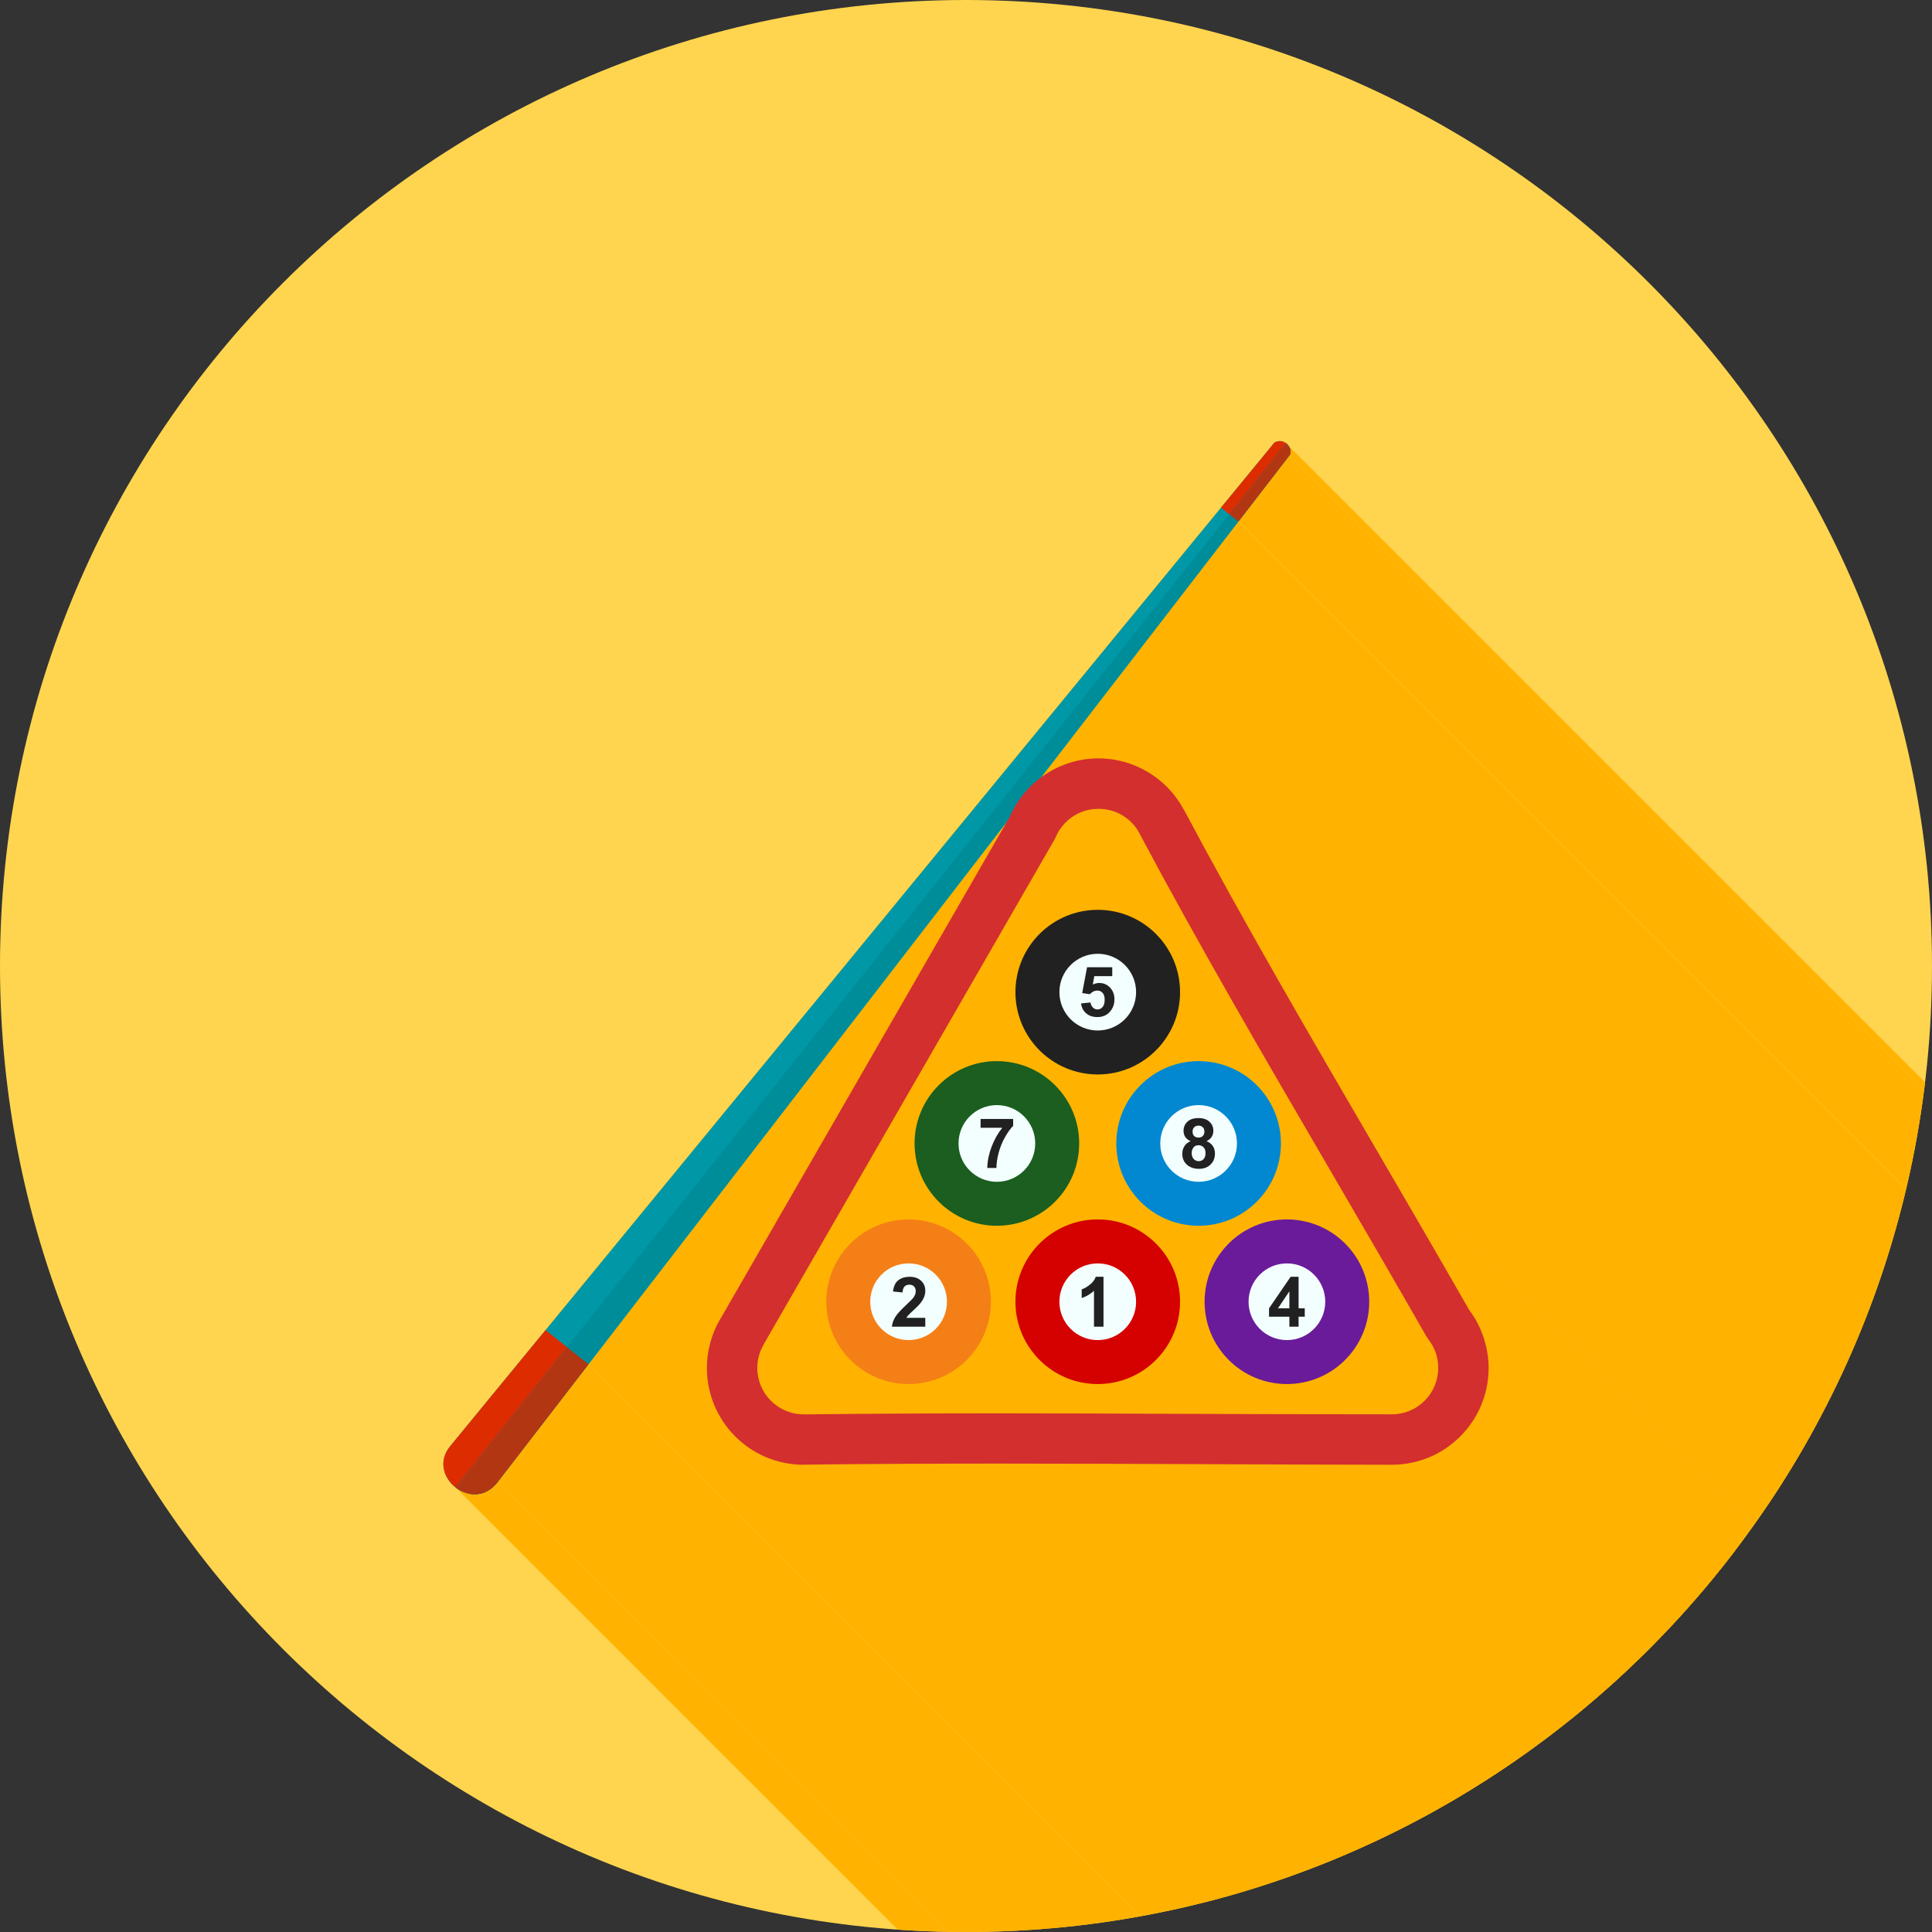 <?xml version="1.0" encoding="UTF-8"?>
<!DOCTYPE svg PUBLIC "-//W3C//DTD SVG 1.1//EN" "http://www.w3.org/Graphics/SVG/1.1/DTD/svg11.dtd">
<!-- Creator: CorelDRAW -->
<svg xmlns="http://www.w3.org/2000/svg" xml:space="preserve" width="2048px" height="2048px" style="shape-rendering:geometricPrecision; text-rendering:geometricPrecision; image-rendering:optimizeQuality; fill-rule:evenodd; clip-rule:evenodd"
viewBox="0 0 2048 2048"
 xmlns:xlink="http://www.w3.org/1999/xlink">
 <rect x="0" y="0" width="2048" height="2048" fill="#333333" stroke="none"/>
 <defs>
  <style type="text/css">
   <![CDATA[
    .fil2 {fill:none}
    .fil5 {fill:#008D9A}
    .fil3 {fill:#0097A7}
    .fil6 {fill:#B33613}
    .fil4 {fill:#DD2C00}
    .fil14 {fill:#F3FFFF}
    .fil1 {fill:#FFB300}
    .fil0 {fill:#FFD54F}
    .fil13 {fill:#0288D1;fill-rule:nonzero}
    .fil12 {fill:#1B5E20;fill-rule:nonzero}
    .fil8 {fill:#212121;fill-rule:nonzero}
    .fil11 {fill:#6A1B9A;fill-rule:nonzero}
    .fil7 {fill:#D32F2F;fill-rule:nonzero}
    .fil10 {fill:#D50000;fill-rule:nonzero}
    .fil9 {fill:#F57F17;fill-rule:nonzero}
   ]]>
  </style>
   <clipPath id="id0">
    <path d="M1024 0c565.539,0 1024,458.461 1024,1024 0,565.539 -458.461,1024 -1024,1024 -565.539,0 -1024,-458.461 -1024,-1024 0,-565.539 458.461,-1024 1024,-1024z"/>
   </clipPath>
 </defs>
 <g id="Layer_x0020_1">
  <path class="fil0" d="M1024 0c565.539,0 1024,458.461 1024,1024 0,565.539 -458.461,1024 -1024,1024 -565.539,0 -1024,-458.461 -1024,-1024 0,-565.539 458.461,-1024 1024,-1024z"/>
  <g style="clip-path:url(#id0)">
   <g id="_478229008">
    <g>
     <polygon id="_3807676481" class="fil1" points="1312.77,552.807 2448.66,1688.69 2239.52,1959.86 1103.64,823.983 "/>
     <polygon id="_380769904" class="fil1" points="1239.89,837.132 2375.77,1973.01 2376.93,1974.3 2378.07,1975.6 2379.19,1976.93 2380.28,1978.27 2381.35,1979.63 2382.41,1981.01 2383.43,1982.41 2384.44,1983.83 2385.42,1985.26 2386.38,1986.71 2387.31,1988.18 2388.22,1989.66 2389.1,1991.17 2389.96,1992.68 2390.8,1994.22 1254.92,858.334 1254.08,856.801 1253.22,855.283 1252.34,853.782 1251.43,852.296 1250.5,850.829 1249.54,849.377 1248.56,847.944 1247.55,846.527 1246.52,845.129 1245.47,843.749 1244.4,842.388 1243.3,841.045 1242.19,839.722 1241.05,838.417 "/>
     <polygon id="_380790856" class="fil1" points="1067.14,871.303 2203.02,2007.19 1759.7,2582.01 623.822,1446.13 "/>
     <polygon id="_380767864" class="fil1" points="1557.16,1388.23 2693.04,2524.11 2694.22,2525.7 2695.37,2527.31 2696.49,2528.96 2697.58,2530.63 2698.64,2532.32 2699.67,2534.05 2700.67,2535.79 2701.63,2537.56 2702.57,2539.36 2703.47,2541.18 2704.34,2543.02 2705.17,2544.89 2705.97,2546.77 2706.74,2548.69 2707.47,2550.62 2708.17,2552.57 1572.28,1416.69 1571.59,1414.73 1570.86,1412.8 1570.09,1410.89 1569.29,1409 1568.45,1407.14 1567.59,1405.3 1566.69,1403.48 1565.75,1401.68 1564.78,1399.91 1563.79,1398.16 1562.76,1396.44 1561.7,1394.74 1560.61,1393.07 1559.49,1391.43 1558.34,1389.81 "/>
     <polygon id="_380787016" class="fil1" points="1572.28,1416.69 2708.17,2552.57 2708.84,2554.58 2709.47,2556.61 2710.07,2558.65 2710.62,2560.7 2711.13,2562.76 2711.6,2564.83 2712.02,2566.91 2712.41,2569 2712.75,2571.1 2713.04,2573.21 2713.3,2575.33 2713.5,2577.46 2713.67,2579.59 2713.78,2581.73 2713.85,2583.87 2713.88,2586.02 1578,1450.14 1577.97,1447.99 1577.9,1445.84 1577.79,1443.71 1577.62,1441.57 1577.42,1439.45 1577.16,1437.33 1576.87,1435.22 1576.53,1433.12 1576.14,1431.03 1575.72,1428.95 1575.25,1426.88 1574.74,1424.81 1574.19,1422.77 1573.59,1420.73 1572.96,1418.7 "/>
     <polygon id="_380780704" class="fil1" points="1578,1450.14 2713.88,2586.02 2713.84,2588.67 2713.74,2591.3 2713.58,2593.91 2713.35,2596.51 2713.05,2599.08 2712.69,2601.64 2712.27,2604.17 2711.79,2606.69 2711.25,2609.18 2710.65,2611.65 2709.99,2614.1 2709.27,2616.52 2708.49,2618.91 2707.65,2621.28 2706.76,2623.62 2705.82,2625.94 2704.82,2628.23 2703.76,2630.48 2702.66,2632.71 2701.5,2634.9 2700.29,2637.07 2699.03,2639.2 2697.72,2641.3 2696.36,2643.36 2694.95,2645.39 2693.5,2647.38 2692,2649.34 2690.46,2651.26 2688.87,2653.13 2687.23,2654.98 2685.56,2656.78 2683.84,2658.54 1547.96,1522.66 1549.67,1520.89 1551.35,1519.09 1552.98,1517.25 1554.58,1515.37 1556.12,1513.45 1557.62,1511.5 1559.07,1509.51 1560.48,1507.48 1561.84,1505.41 1563.15,1503.32 1564.41,1501.19 1565.62,1499.02 1566.77,1496.83 1567.88,1494.6 1568.94,1492.34 1569.94,1490.06 1570.88,1487.74 1571.77,1485.4 1572.61,1483.03 1573.38,1480.63 1574.1,1478.21 1574.77,1475.77 1575.37,1473.3 1575.91,1470.81 1576.39,1468.29 1576.81,1465.76 1577.17,1463.2 1577.47,1460.62 1577.7,1458.03 1577.86,1455.42 1577.96,1452.79 "/>
     <polygon id="_380769064" class="fil1" points="1547.96,1522.66 2683.84,2658.54 2682.08,2660.26 2680.27,2661.93 2678.43,2663.57 2676.55,2665.16 2674.63,2666.7 2672.68,2668.2 2670.69,2669.65 2668.66,2671.06 2666.59,2672.42 2664.5,2673.73 2662.37,2674.99 2660.2,2676.2 2658.01,2677.36 2655.78,2678.46 2653.52,2679.52 2651.24,2680.52 2648.92,2681.46 2646.58,2682.35 2644.21,2683.19 2641.81,2683.97 2639.39,2684.69 2636.95,2685.35 2634.48,2685.95 2631.99,2686.49 2629.47,2686.97 2626.94,2687.39 2624.38,2687.75 2621.8,2688.05 2619.21,2688.28 2616.59,2688.44 2613.96,2688.54 2611.32,2688.58 1475.44,1552.69 1478.08,1552.66 1480.71,1552.56 1483.33,1552.39 1485.92,1552.16 1488.5,1551.87 1491.05,1551.51 1493.59,1551.09 1496.1,1550.61 1498.6,1550.07 1501.07,1549.46 1503.51,1548.8 1505.93,1548.08 1508.33,1547.31 1510.7,1546.47 1513.04,1545.58 1515.36,1544.63 1517.64,1543.63 1519.9,1542.58 1522.13,1541.47 1524.32,1540.32 1526.48,1539.11 1528.62,1537.85 1530.71,1536.54 1532.78,1535.18 1534.8,1533.77 1536.8,1532.32 1538.75,1530.82 1540.67,1529.27 1542.55,1527.69 1544.39,1526.05 1546.19,1524.37 "/>
     <polygon id="_380788024" class="fil1" points="1475.44,1552.69 2611.32,2688.58 2607.14,2688.57 2602.75,2688.57 2598.14,2688.57 2593.32,2688.56 2588.3,2688.55 2583.1,2688.54 2577.7,2688.53 2572.13,2688.52 2566.39,2688.5 2560.49,2688.49 2554.42,2688.47 2548.21,2688.45 2541.86,2688.43 2535.37,2688.41 2528.75,2688.39 2522.01,2688.37 2515.16,2688.34 2508.2,2688.32 2501.14,2688.29 2493.99,2688.27 2486.75,2688.24 2479.43,2688.21 2472.05,2688.18 2464.6,2688.15 2457.09,2688.12 2449.53,2688.09 2441.93,2688.06 2434.29,2688.03 2426.62,2688 2418.94,2687.97 2411.24,2687.94 2403.53,2687.91 1267.65,1552.03 1275.36,1552.06 1283.06,1552.09 1290.74,1552.12 1298.41,1552.15 1306.05,1552.18 1313.65,1552.21 1321.21,1552.24 1328.71,1552.27 1336.17,1552.3 1343.55,1552.33 1350.87,1552.36 1358.11,1552.38 1365.26,1552.41 1372.32,1552.44 1379.28,1552.46 1386.13,1552.48 1392.87,1552.51 1399.49,1552.53 1405.98,1552.55 1412.33,1552.57 1418.54,1552.59 1424.6,1552.61 1430.51,1552.62 1436.25,1552.64 1441.82,1552.65 1447.22,1552.66 1452.42,1552.67 1457.44,1552.68 1462.26,1552.69 1466.87,1552.69 1471.26,1552.69 "/>
     <polygon id="_380760088" class="fil1" points="1267.65,1552.03 2403.53,2687.91 2390.54,2687.86 2377.54,2687.81 2364.55,2687.75 2351.55,2687.7 2338.56,2687.66 2325.56,2687.61 2312.57,2687.57 2299.57,2687.52 2286.58,2687.49 2273.58,2687.45 2260.59,2687.42 2247.59,2687.4 2234.6,2687.38 2221.61,2687.36 2208.62,2687.35 2195.63,2687.35 2182.64,2687.35 2169.65,2687.36 2156.67,2687.38 2143.68,2687.41 2130.7,2687.44 2117.72,2687.48 2104.74,2687.53 2091.77,2687.59 2078.8,2687.67 2065.83,2687.75 2052.86,2687.84 2039.9,2687.94 2026.94,2688.06 2013.98,2688.18 2001.02,2688.32 1988.07,2688.47 852.192,1552.59 865.143,1552.44 878.097,1552.3 891.054,1552.17 904.015,1552.06 916.979,1551.96 929.945,1551.86 942.915,1551.78 955.888,1551.71 968.863,1551.65 981.841,1551.6 994.82,1551.56 1007.8,1551.52 1020.79,1551.5 1033.77,1551.48 1046.76,1551.47 1059.75,1551.47 1072.74,1551.47 1085.73,1551.48 1098.72,1551.49 1111.71,1551.52 1124.71,1551.54 1137.7,1551.57 1150.7,1551.6 1163.69,1551.64 1176.69,1551.68 1189.68,1551.73 1202.68,1551.77 1215.67,1551.82 1228.67,1551.87 1241.66,1551.92 1254.65,1551.98 "/>
     <polygon id="_380783464" class="fil1" points="852.192,1552.59 1988.07,2688.47 1987.76,2688.58 851.878,1552.69 "/>
     <polygon id="_380772832" class="fil1" points="851.878,1552.69 1987.76,2688.58 1985.11,2688.54 1982.48,2688.44 1979.87,2688.28 1977.27,2688.05 1974.7,2687.75 1972.14,2687.39 1969.61,2686.97 1967.09,2686.49 1964.6,2685.95 1962.13,2685.35 1959.68,2684.69 1957.26,2683.97 1954.87,2683.19 1952.5,2682.35 1950.16,2681.46 1947.84,2680.52 1945.55,2679.52 1943.3,2678.46 1941.07,2677.36 1938.88,2676.2 1936.71,2674.99 1934.58,2673.73 1932.48,2672.42 1930.42,2671.06 1928.39,2669.65 1926.4,2668.2 1924.44,2666.7 1922.52,2665.16 1920.64,2663.57 784.763,1527.69 786.642,1529.27 788.561,1530.82 790.517,1532.32 792.51,1533.77 794.538,1535.18 796.601,1536.54 798.699,1537.85 800.831,1539.11 802.994,1540.32 805.189,1541.47 807.416,1542.58 809.672,1543.63 811.959,1544.63 814.274,1545.58 816.616,1546.47 818.985,1547.31 821.382,1548.08 823.802,1548.8 826.248,1549.46 828.718,1550.07 831.21,1550.61 833.724,1551.09 836.26,1551.51 838.816,1551.87 841.392,1552.16 843.987,1552.39 846.601,1552.56 849.231,1552.66 "/>
     <polygon id="_380761288" class="fil1" points="1456.3,1213.99 2592.18,2349.87 2595.33,2355.27 2598.47,2360.67 2601.62,2366.07 2604.77,2371.47 2607.91,2376.87 2611.06,2382.27 2614.21,2387.67 2617.36,2393.07 2620.5,2398.48 2623.65,2403.89 2626.8,2409.3 2629.94,2414.71 2633.09,2420.12 2636.24,2425.54 2639.39,2430.97 2642.54,2436.4 2645.69,2441.83 2648.84,2447.27 2651.99,2452.71 2655.14,2458.16 2658.29,2463.61 2661.45,2469.07 2664.6,2474.54 2667.76,2480.02 2670.91,2485.5 2674.07,2490.99 2677.23,2496.49 2680.39,2501.99 2683.55,2507.51 2686.71,2513.03 2689.87,2518.56 2693.04,2524.11 1557.16,1388.23 1553.99,1382.68 1550.83,1377.15 1547.67,1371.62 1544.51,1366.11 1541.35,1360.6 1538.19,1355.11 1535.03,1349.62 1531.87,1344.13 1528.72,1338.66 1525.56,1333.19 1522.41,1327.73 1519.26,1322.28 1516.11,1316.83 1512.96,1311.38 1509.81,1305.95 1506.66,1300.51 1503.51,1295.09 1500.36,1289.66 1497.21,1284.24 1494.06,1278.83 1490.92,1273.41 1487.77,1268 1484.62,1262.6 1481.48,1257.19 1478.33,1251.79 1475.18,1246.39 1472.03,1240.99 1468.89,1235.59 1465.74,1230.19 1462.59,1224.79 1459.44,1219.39 "/>
     <polygon id="_380790904" class="fil1" points="623.822,1446.13 1759.7,2582.01 1663.19,2707.16 527.309,1571.27 "/>
     <polygon id="_380767552" class="fil1" points="527.309,1571.27 1663.19,2707.16 1661.96,2708.68 1660.69,2710.1 1659.39,2711.42 1658.06,2712.63 1656.71,2713.74 1655.33,2714.75 1653.93,2715.66 1652.51,2716.48 1651.08,2717.21 1649.63,2717.84 1648.17,2718.39 1646.7,2718.84 1645.22,2719.22 1643.73,2719.5 1642.25,2719.71 1640.76,2719.84 1639.27,2719.88 1637.79,2719.85 1636.31,2719.75 1634.84,2719.57 1633.38,2719.33 1631.94,2719.01 1630.51,2718.63 1629.09,2718.19 1627.7,2717.68 1626.33,2717.1 1624.98,2716.47 1623.66,2715.79 1622.37,2715.05 1621.11,2714.25 1619.88,2713.4 1618.69,2712.5 482.808,1576.62 484,1577.52 485.226,1578.37 486.487,1579.16 487.778,1579.91 489.098,1580.59 490.446,1581.22 491.817,1581.79 493.211,1582.3 494.625,1582.75 496.055,1583.13 497.501,1583.45 498.959,1583.69 500.429,1583.87 501.906,1583.97 503.39,1584 504.877,1583.95 506.366,1583.83 507.853,1583.62 509.338,1583.33 510.818,1582.96 512.289,1582.5 513.75,1581.96 515.2,1581.32 516.633,1580.6 518.052,1579.78 519.45,1578.87 520.826,1577.85 522.18,1576.74 523.507,1575.53 524.806,1574.22 526.074,1572.8 "/>
     <polygon id="_380770552" class="fil1" points="1365.91,472.6 2501.79,1608.48 2502.83,1610.17 2503.56,1611.93 2503.95,1613.71 2503.97,1615.43 2503.6,1617.04 2502.8,1618.48 1366.92,482.596 1367.72,481.163 1368.09,479.55 1368.06,477.824 1367.67,476.047 1366.94,474.284 "/>
     <polygon id="_380764888" class="fil1" points="1366.92,482.596 2502.8,1618.48 2448.95,1688.3 1313.07,552.42 "/>
     <polygon id="_380782144" class="fil1" points="1313.07,552.42 2448.95,1688.3 2448.66,1688.69 1312.77,552.807 "/>
     <polygon id="_380763520" class="fil1" points="1255.02,858.334 2390.9,1994.22 2396.9,2005.45 2402.92,2016.68 2408.97,2027.9 2415.05,2039.1 2421.16,2050.3 2427.29,2061.49 2433.44,2072.67 2439.62,2083.84 2445.82,2095 2452.04,2106.15 2458.28,2117.3 2464.54,2128.44 2470.82,2139.57 2477.11,2150.69 2483.42,2161.8 2489.75,2172.91 2496.09,2184.01 2502.44,2195.11 2508.8,2206.2 2515.18,2217.28 2521.56,2228.36 2527.96,2239.43 2534.36,2250.49 2540.77,2261.55 2547.18,2272.61 2553.6,2283.66 2560.03,2294.71 2566.46,2305.75 2572.89,2316.78 2579.32,2327.82 2585.75,2338.85 2592.18,2349.87 1456.3,1213.99 1449.87,1202.97 1443.43,1191.94 1437,1180.9 1430.57,1169.86 1424.15,1158.82 1417.72,1147.78 1411.3,1136.73 1404.89,1125.67 1398.48,1114.61 1392.08,1103.54 1385.68,1092.47 1379.3,1081.4 1372.92,1070.31 1366.56,1059.23 1360.2,1048.13 1353.87,1037.03 1347.54,1025.92 1341.23,1014.81 1334.94,1003.68 1328.66,992.553 1322.4,981.415 1316.16,970.27 1309.94,959.116 1303.74,947.955 1297.56,936.784 1291.41,925.605 1285.28,914.417 1279.17,903.219 1273.09,892.013 1267.04,880.796 1261.02,869.57 "/>
    </g>
    <path id="_478228096" class="fil1" d="M1217.13 818.561c15.916,9.56 29.026,23.331 37.788,39.773l0.104 0c63.8,119.909 132.699,238.06 201.277,355.659 33.585,57.593 67.093,115.054 100.863,174.233 6.366,8.405 11.506,17.989 15.126,28.462 3.699,10.703 5.711,21.97 5.711,33.451 0,28.319 -11.48,53.958 -30.04,72.517 -18.56,18.559 -44.199,30.038 -72.519,30.038 -43.337,0 -125.551,-0.334 -207.79,-0.666 -138.581,-0.56 -277.335,-1.121 -415.454,0.561l-0.314 0.105c-28.319,0 -53.959,-11.479 -72.519,-30.038 -18.561,-18.56 -30.04,-44.198 -30.04,-72.517 0,-9.163 1.238,-18.118 3.557,-26.7 2.418,-8.944 5.949,-17.327 10.423,-24.98l0.089 0.052 303.754 -527.207 -443.32 574.829 -96.513 125.141c-12.992,16.847 -31.994,15.18 -44.502,5.348 -12.509,-9.833 -18.523,-27.831 -5.538,-43.643l101.045 -123.034 715.999 -871.817 0.187 -0.226 56.406 -68.682c4.605,-2.62 8.955,-1.792 12.13,0.506 4.463,3.223 6.608,9.345 3.886,12.872l-53.849 69.823 -0.299 0.387 -209.137 271.175c1.403,-1.037 2.832,-2.039 4.289,-3.002 16.272,-10.778 35.718,-17.055 56.548,-17.055 19.162,0 37.181,5.346 52.654,14.636z"/>
   </g>
  </g>
  <path class="fil2" d="M1024 0c565.539,0 1024,458.461 1024,1024 0,565.539 -458.461,1024 -1024,1024 -565.539,0 -1024,-458.461 -1024,-1024 0,-565.539 458.461,-1024 1024,-1024z"/>
  <path class="fil3" d="M1350.91 469.22l-873.636 1063.76c-25.969,31.622 24.054,71.991 50.04,38.295l839.612 -1088.68c4.661,-6.037 -4.941,-19.678 -16.016,-13.376z"/>
  <path class="fil4" d="M578.314 1409.94l-101.045 123.034c-25.969,31.622 24.054,71.991 50.04,38.295l96.511 -125.141 -45.507 -36.188z"/>
  <path class="fil4" d="M1350.91 469.22l-56.406 68.681 -0.185 0.226 18.459 14.68 0.299 -0.386 53.849 -69.825c4.661,-6.038 -4.941,-19.678 -16.016,-13.376z"/>
  <line class="fil4" x1="1361.4" y1="464.002" x2="1361.4" y2= "464.002" />
  <path class="fil5" d="M482.808 1576.62c12.508,9.833 31.509,11.5 44.502,-5.347l839.612 -1088.68c2.722,-3.527 0.576,-9.647 -3.886,-12.872l-880.228 1106.9z"/>
  <path class="fil6" d="M482.808 1576.62c12.508,9.833 31.509,11.5 44.502,-5.347l96.511 -125.141 -22.817 -18.144 -118.197 148.632z"/>
  <path class="fil6" d="M1303.09 545.106l9.684 7.701 0.299 -0.386 53.849 -69.825c2.722,-3.527 0.576,-9.647 -3.886,-12.872l-59.946 75.382z"/>
  <path class="fil7" d="M1557.16 1388.23c6.366,8.405 11.506,17.989 15.126,28.462 3.699,10.703 5.711,21.97 5.711,33.452 0,28.318 -11.479,53.956 -30.04,72.516 -18.56,18.559 -44.199,30.038 -72.52,30.038 -43.336,0 -125.55,-0.334 -207.789,-0.665 -138.581,-0.561 -277.335,-1.122 -415.454,0.56l-0.314 0.105c-28.319,0 -53.959,-11.479 -72.519,-30.038 -18.561,-18.56 -30.04,-44.198 -30.04,-72.516 0,-9.164 1.238,-18.119 3.557,-26.701 2.417,-8.944 5.949,-17.327 10.423,-24.98l0.09 0.052 307.373 -533.49c7.998,-18.045 20.98,-33.32 37.165,-44.04 16.271,-10.779 35.717,-17.055 56.547,-17.055 19.162,0 37.181,5.346 52.652,14.636 15.918,9.56 29.027,23.331 37.789,39.773l0.104 0c63.8,119.909 132.699,238.06 201.277,355.659 33.585,57.593 67.093,115.052 100.863,174.233zm-35.204 45.795c-1.742,-5.036 -4.427,-9.84 -7.873,-14.223l-2.193 -3.343c-32.584,-57.126 -67.128,-116.361 -101.747,-175.73 -69.458,-119.108 -139.241,-238.775 -202.321,-357.33l0.081 -0.044c-4.202,-7.865 -10.492,-14.463 -18.135,-19.052 -7.303,-4.385 -15.951,-6.909 -25.293,-6.909 -10.084,0 -19.397,2.973 -27.099,8.075 -8.072,5.346 -14.454,12.922 -18.213,21.798l-1.461 2.923 -308.246 535.004 0 0.209c-2.192,3.749 -3.887,7.722 -4.995,11.823 -1.094,4.045 -1.677,8.375 -1.677,12.918 0,13.56 5.494,25.835 14.376,34.716 8.881,8.881 21.157,14.373 34.718,14.373l0 0.1c138.225,-1.68 277.187,-1.117 415.977,-0.556 56.372,0.227 112.688,0.456 207.58,0.456 13.563,0 25.839,-5.492 34.72,-14.373 8.882,-8.881 14.376,-21.156 14.376,-34.716 0,-5.876 -0.909,-11.29 -2.577,-16.12z"/>
  <path class="fil8" d="M1163.66 964.455c24.092,0 45.907,9.768 61.699,25.559 15.791,15.791 25.559,37.608 25.559,61.7 0,24.092 -9.768,45.906 -25.559,61.697 -15.791,15.793 -37.606,25.56 -61.699,25.56 -24.093,0 -45.908,-9.769 -61.7,-25.558 -15.791,-15.793 -25.559,-37.608 -25.559,-61.7 0,-24.093 9.767,-45.91 25.559,-61.7 15.791,-15.79 37.606,-25.559 61.7,-25.559z"/>
  <path class="fil9" d="M963.144 1292.63c24.092,0 45.908,9.768 61.7,25.559 15.791,15.791 25.559,37.608 25.559,61.7 0,24.095 -9.768,45.911 -25.559,61.702 -15.79,15.793 -37.605,25.56 -61.7,25.56 -24.093,0 -45.908,-9.768 -61.7,-25.559 -15.791,-15.793 -25.558,-37.61 -25.558,-61.703 0,-24.093 9.767,-45.91 25.559,-61.701 15.789,-15.789 37.605,-25.558 61.699,-25.558z"/>
  <path class="fil10" d="M1163.65 1292.63c24.093,0 45.908,9.768 61.699,25.559 15.791,15.791 25.559,37.608 25.559,61.7 0,24.095 -9.768,45.911 -25.559,61.702 -15.79,15.793 -37.604,25.56 -61.699,25.56 -24.093,0 -45.908,-9.768 -61.699,-25.56 -15.791,-15.791 -25.559,-37.608 -25.559,-61.702 0,-24.092 9.768,-45.908 25.559,-61.7 15.791,-15.791 37.606,-25.559 61.699,-25.559z"/>
  <path class="fil11" d="M1364.17 1292.63c24.092,0 45.907,9.768 61.699,25.559 15.791,15.791 25.559,37.608 25.559,61.7 0,24.095 -9.768,45.911 -25.559,61.701 -15.79,15.794 -37.606,25.561 -61.699,25.561 -24.095,0 -45.911,-9.768 -61.703,-25.56 -15.791,-15.79 -25.559,-37.606 -25.559,-61.702 0,-24.095 9.768,-45.91 25.559,-61.7 15.793,-15.791 37.609,-25.559 61.703,-25.559z"/>
  <path class="fil12" d="M1056.73 1124.84c24.093,0 45.908,9.768 61.7,25.559 15.793,15.794 25.558,37.611 25.558,61.704 0,24.093 -9.767,45.908 -25.559,61.7 -15.789,15.789 -37.605,25.558 -61.699,25.558 -24.092,0 -45.908,-9.768 -61.699,-25.559 -15.791,-15.791 -25.559,-37.605 -25.559,-61.699 0,-24.093 9.768,-45.911 25.559,-61.703 15.79,-15.793 37.604,-25.56 61.699,-25.56z"/>
  <path class="fil13" d="M1270.58 1124.84c24.097,0 45.91,9.768 61.701,25.559 15.791,15.794 25.558,37.611 25.558,61.704 0,24.093 -9.767,45.908 -25.558,61.7 -15.791,15.791 -37.606,25.558 -61.701,25.558 -24.091,0 -45.906,-9.768 -61.699,-25.559 -15.791,-15.791 -25.559,-37.606 -25.559,-61.699 0,-24.093 9.768,-45.91 25.559,-61.702 15.79,-15.794 37.608,-25.561 61.699,-25.561z"/>
  <ellipse class="fil14" cx="1163.66" cy="1051.71" rx="40.65" ry="40.65"/>
  <ellipse class="fil14" cx="1270.58" cy="1212.1" rx="40.65" ry="40.65"/>
  <ellipse class="fil14" cx="1056.73" cy="1212.1" rx="40.65" ry="40.65"/>
  <ellipse class="fil14" cx="963.144" cy="1379.9" rx="40.65" ry="40.65"/>
  <ellipse class="fil14" cx="1163.66" cy="1379.9" rx="40.65" ry="40.65"/>
  <ellipse class="fil14" cx="1364.17" cy="1379.9" rx="40.65" ry="40.65"/>
  <path class="fil8" d="M1169.76 1406.34l-10.091 0 0 -38.05c-3.691,3.457 -8.033,6.009 -13.036,7.651l0 -9.159c2.624,-0.859 5.494,-2.49 8.584,-4.893 3.09,-2.415 5.211,-5.223 6.352,-8.435l8.191 0 0 52.887z"/>
  <path class="fil8" d="M980.838 1396.96l0 9.38 -35.389 0c0.392,-3.543 1.532,-6.904 3.458,-10.079 1.912,-3.176 5.702,-7.382 11.343,-12.631 4.561,-4.23 7.344,-7.111 8.375,-8.62 1.385,-2.086 2.085,-4.146 2.085,-6.181 0,-2.244 -0.601,-3.973 -1.815,-5.187 -1.214,-1.214 -2.882,-1.815 -5.015,-1.815 -2.109,0 -3.777,0.638 -5.028,1.902 -1.239,1.274 -1.962,3.384 -2.158,6.327l-10.056 -1.005c0.601,-5.555 2.477,-9.541 5.641,-11.969 3.164,-2.415 7.113,-3.628 11.858,-3.628 5.199,0 9.282,1.409 12.25,4.206 2.967,2.807 4.45,6.291 4.45,10.459 0,2.367 -0.428,4.623 -1.274,6.77 -0.847,2.145 -2.196,4.39 -4.035,6.732 -1.226,1.557 -3.433,3.801 -6.609,6.719 -3.189,2.919 -5.212,4.869 -6.058,5.825 -0.846,0.956 -1.545,1.889 -2.072,2.796l20.048 0z"/>
  <path class="fil8" d="M1366.79 1406.34l0 -10.595 -21.559 0 0 -8.841 22.858 -33.452 8.473 0 0 33.415 6.536 0 0 8.878 -6.536 0 0 10.595 -9.772 0zm0 -19.473l0 -18.001 -12.104 18.001 12.104 0z"/>
  <path class="fil8" d="M1145.95 1063.69l10.055 -1.03c0.281,2.268 1.14,4.071 2.551,5.395 1.41,1.337 3.041,1.998 4.88,1.998 2.108,0 3.9,-0.859 5.359,-2.562 1.459,-1.717 2.194,-4.305 2.194,-7.752 0,-3.224 -0.723,-5.653 -2.183,-7.271 -1.447,-1.618 -3.335,-2.428 -5.653,-2.428 -2.895,0 -5.493,1.287 -7.799,3.85l-8.192 -1.188 5.176 -27.407 26.695 0 0 9.442 -19.044 0 -1.581 8.952c2.256,-1.128 4.55,-1.691 6.904,-1.691 4.476,0 8.277,1.63 11.38,4.88 3.115,3.261 4.672,7.492 4.672,12.691 0,4.329 -1.252,8.204 -3.764,11.601 -3.435,4.648 -8.18,6.965 -14.263,6.965 -4.867,0 -8.829,-1.299 -11.895,-3.911 -3.065,-2.613 -4.904,-6.12 -5.492,-10.534z"/>
  <path class="fil8" d="M1039.47 1195.5l0 -9.37 34.519 0 0 7.32c-2.844,2.809 -5.739,6.832 -8.694,12.079 -2.942,5.236 -5.187,10.816 -6.732,16.714 -1.545,5.911 -2.304,11.184 -2.28,15.832l-9.737 0c0.171,-7.284 1.668,-14.702 4.512,-22.268 2.833,-7.579 6.622,-14.335 11.368,-20.307l-22.956 0z"/>
  <path class="fil8" d="M1262.07 1209.67c-2.613,-1.103 -4.513,-2.623 -5.691,-4.55 -1.189,-1.924 -1.778,-4.046 -1.778,-6.339 0,-3.925 1.361,-7.174 4.108,-9.737 2.747,-2.563 6.647,-3.85 11.699,-3.85 5.003,0 8.89,1.287 11.649,3.85 2.771,2.563 4.157,5.812 4.157,9.737 0,2.44 -0.638,4.611 -1.913,6.523 -1.263,1.9 -3.053,3.36 -5.347,4.365 2.919,1.166 5.138,2.883 6.659,5.139 1.52,2.243 2.281,4.844 2.281,7.787 0,4.867 -1.545,8.817 -4.648,11.857 -3.102,3.041 -7.222,4.561 -12.372,4.561 -4.795,0 -8.78,-1.251 -11.969,-3.764 -3.764,-2.98 -5.641,-7.051 -5.641,-12.227 0,-2.844 0.711,-5.456 2.121,-7.847 1.41,-2.379 3.643,-4.219 6.684,-5.506zm2.085 -10.166c0,2.011 0.565,3.581 1.704,4.697 1.141,1.128 2.648,1.691 4.55,1.691 1.913,0 3.446,-0.563 4.598,-1.703 1.14,-1.141 1.717,-2.711 1.717,-4.722 0,-1.9 -0.563,-3.409 -1.706,-4.548 -1.14,-1.142 -2.636,-1.706 -4.512,-1.706 -1.937,0 -3.482,0.576 -4.636,1.717 -1.14,1.152 -1.716,2.673 -1.716,4.573zm-0.932 22.552c0,2.783 0.711,4.954 2.134,6.511 1.422,1.557 3.2,2.329 5.334,2.329 2.085,0 3.814,-0.748 5.174,-2.243 1.361,-1.496 2.048,-3.656 2.048,-6.488 0,-2.465 -0.699,-4.452 -2.085,-5.947 -1.385,-1.496 -3.151,-2.245 -5.285,-2.245 -2.465,0 -4.304,0.859 -5.505,2.551 -1.214,1.704 -1.815,3.544 -1.815,5.531z"/>
 </g>
</svg>
